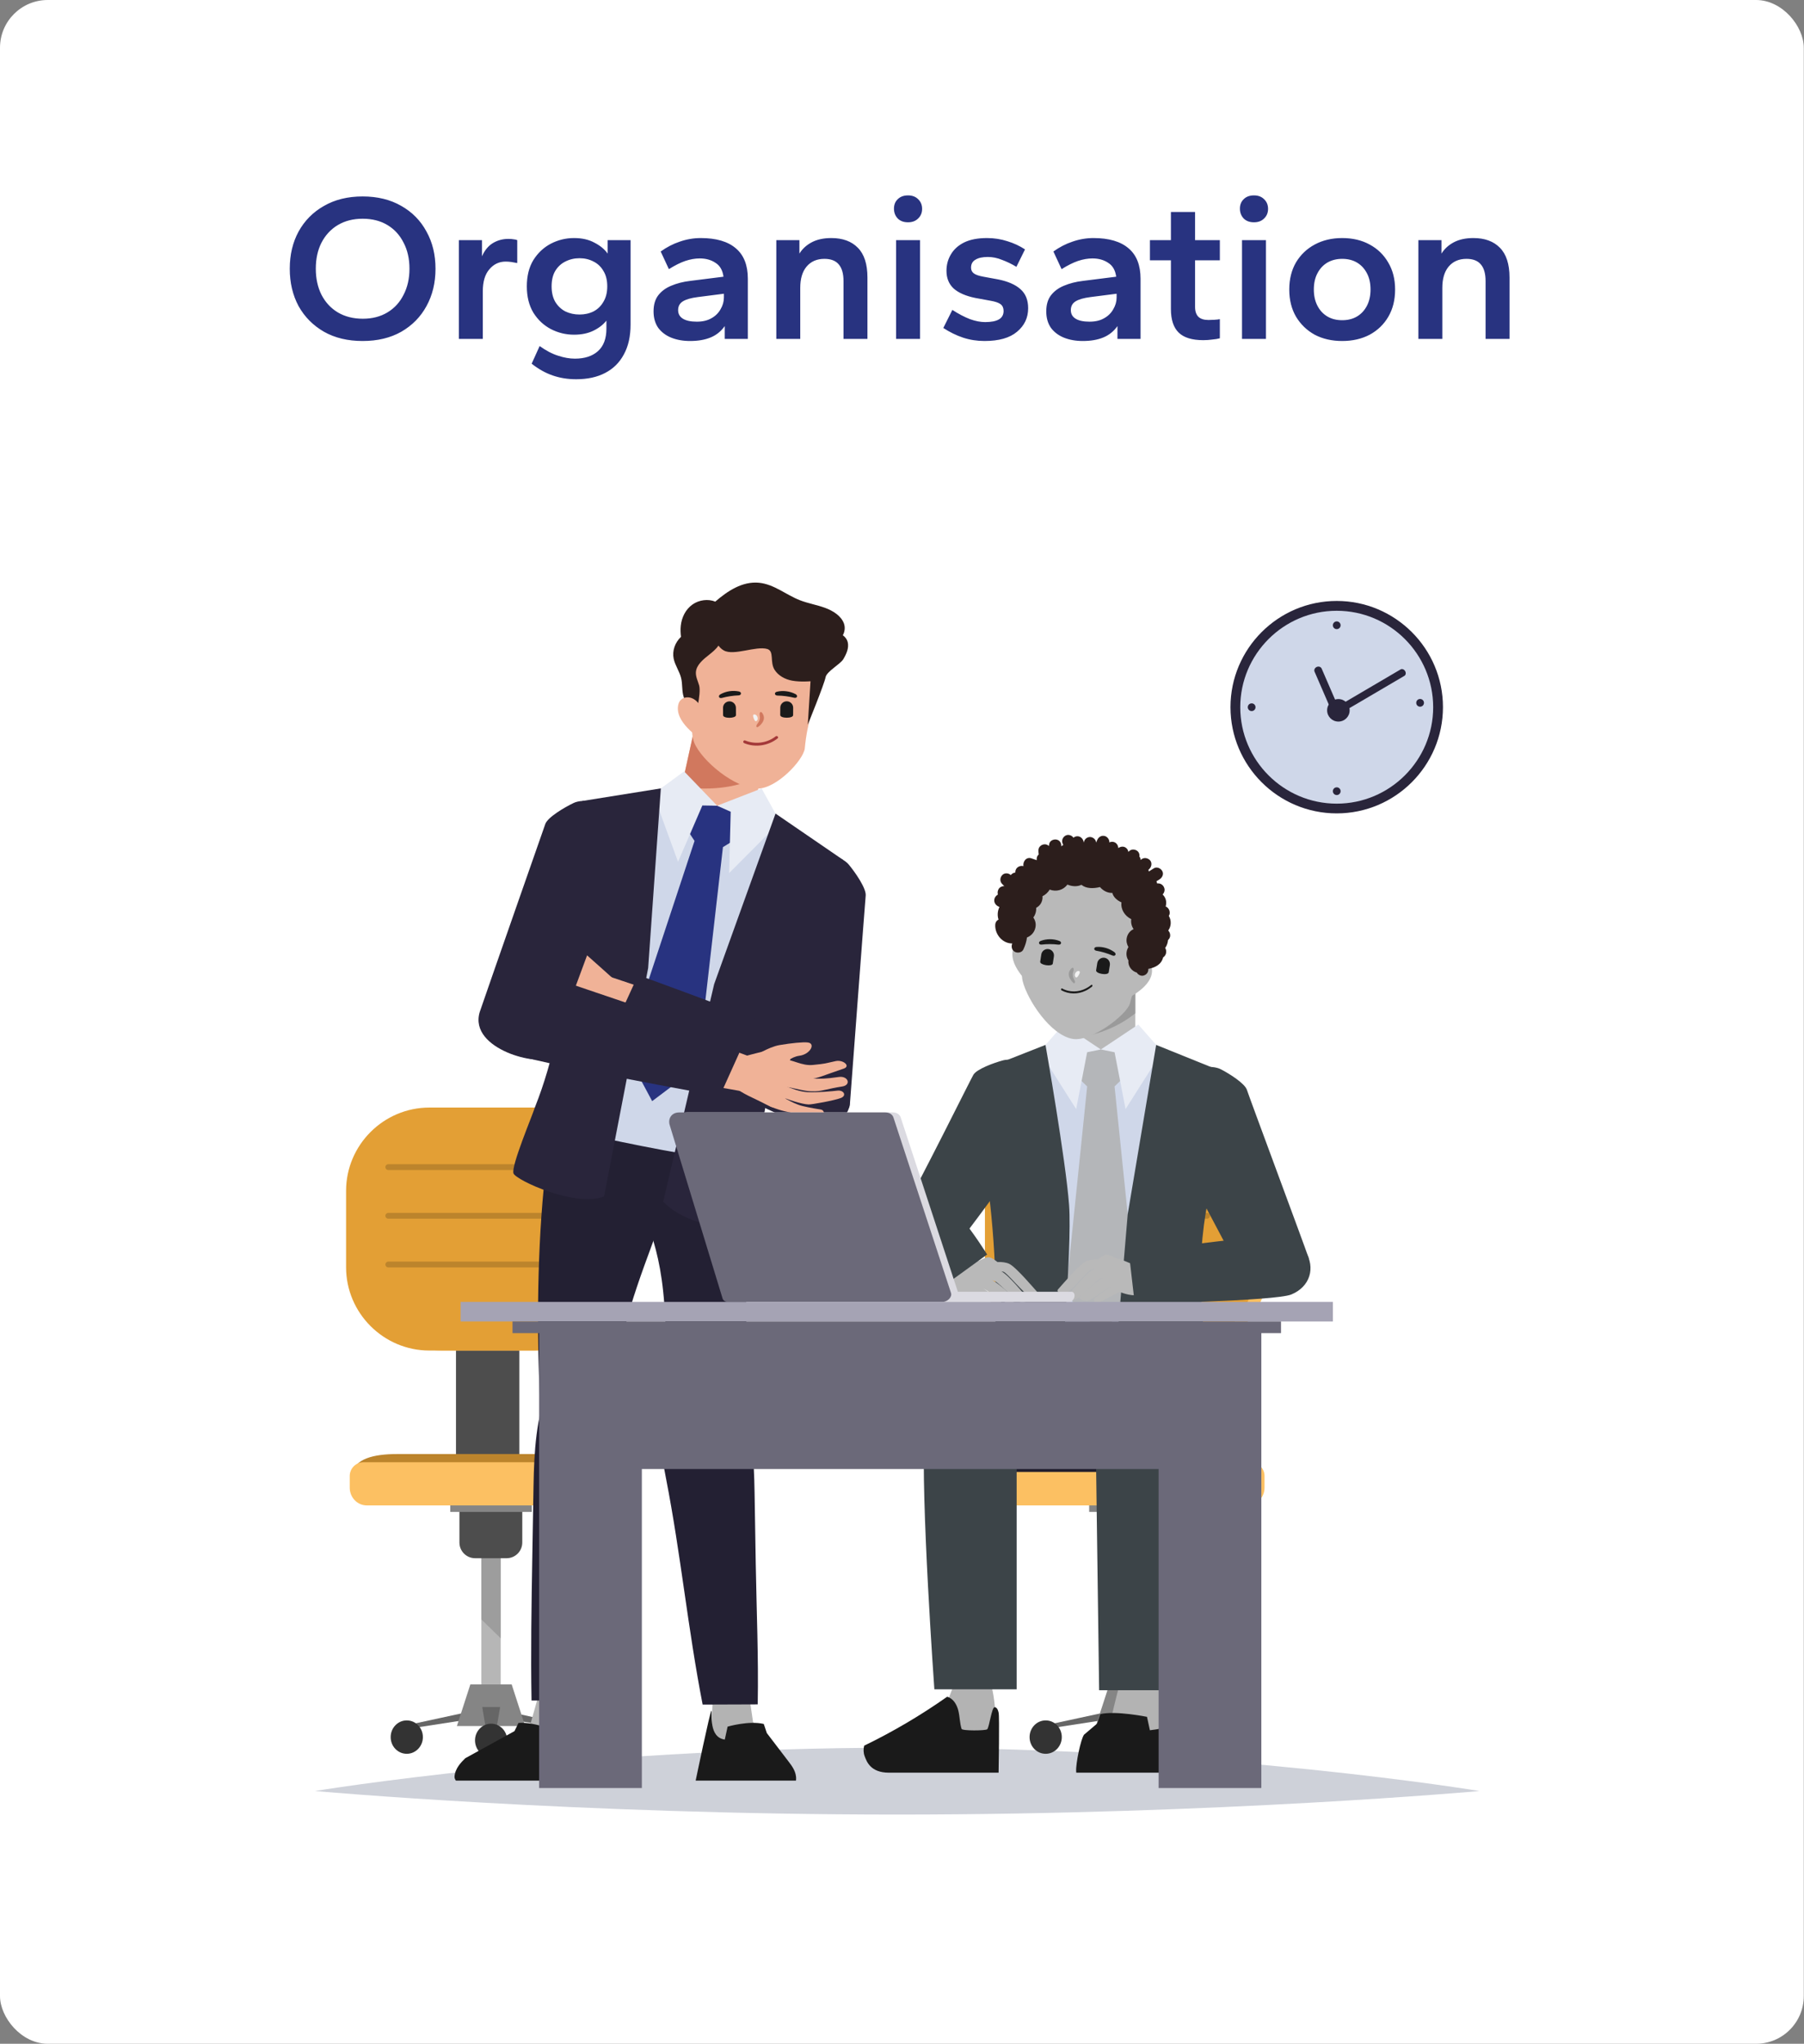 <svg width="189" height="214" viewBox="0 0 189 214" fill="none" xmlns="http://www.w3.org/2000/svg">
<rect x="0" y="0" width="189" height="214" fill="#808080" stroke="none"/>
<rect width="188.978" height="214" rx="5" fill="white"/>
<path d="M37.992 35.706C36.437 35.706 35.088 35.384 33.944 34.738C32.8 34.078 31.913 33.184 31.282 32.054C30.666 30.91 30.358 29.605 30.358 28.138C30.358 26.672 30.666 25.374 31.282 24.244C31.913 23.1 32.8 22.206 33.944 21.56C35.088 20.9 36.437 20.57 37.992 20.57C39.547 20.57 40.896 20.9 42.04 21.56C43.184 22.206 44.064 23.1 44.68 24.244C45.311 25.374 45.626 26.672 45.626 28.138C45.626 29.605 45.311 30.91 44.68 32.054C44.064 33.184 43.184 34.078 42.04 34.738C40.896 35.384 39.547 35.706 37.992 35.706ZM38.014 33.374C38.997 33.374 39.855 33.154 40.588 32.714C41.321 32.274 41.886 31.658 42.282 30.866C42.693 30.074 42.898 29.165 42.898 28.138C42.898 27.097 42.693 26.188 42.282 25.41C41.886 24.618 41.321 24.002 40.588 23.562C39.855 23.122 38.989 22.902 37.992 22.902C37.009 22.902 36.144 23.122 35.396 23.562C34.663 24.002 34.091 24.618 33.68 25.41C33.284 26.188 33.086 27.097 33.086 28.138C33.086 29.165 33.284 30.074 33.68 30.866C34.091 31.658 34.663 32.274 35.396 32.714C36.144 33.154 37.017 33.374 38.014 33.374ZM48.074 35.486V25.146H50.494V26.84C50.773 26.21 51.154 25.748 51.638 25.454C52.122 25.161 52.665 25.014 53.266 25.014C53.471 25.014 53.655 25.029 53.816 25.058C53.977 25.073 54.102 25.102 54.19 25.146V27.544C53.985 27.5 53.779 27.464 53.574 27.434C53.369 27.405 53.171 27.39 52.98 27.39C52.291 27.39 51.719 27.662 51.264 28.204C50.809 28.732 50.582 29.495 50.582 30.492V35.486H48.074ZM60.364 39.71C59.484 39.71 58.663 39.578 57.9 39.314C57.137 39.05 56.404 38.64 55.7 38.082L56.536 36.234C57.211 36.718 57.856 37.056 58.472 37.246C59.088 37.452 59.675 37.554 60.232 37.554C61.259 37.554 62.065 37.29 62.652 36.762C63.239 36.234 63.532 35.45 63.532 34.408V33.572C63.195 33.998 62.74 34.35 62.168 34.628C61.596 34.907 60.921 35.046 60.144 35.046C59.279 35.046 58.465 34.848 57.702 34.452C56.954 34.056 56.345 33.484 55.876 32.736C55.421 31.974 55.194 31.057 55.194 29.986C55.194 28.901 55.421 27.984 55.876 27.236C56.345 26.488 56.954 25.916 57.702 25.52C58.465 25.124 59.279 24.926 60.144 24.926C60.98 24.926 61.691 25.088 62.278 25.41C62.879 25.718 63.341 26.1 63.664 26.554V25.146H66.062V33.99C66.062 35.222 65.827 36.264 65.358 37.114C64.903 37.965 64.251 38.61 63.4 39.05C62.564 39.49 61.552 39.71 60.364 39.71ZM60.716 32.934C61.259 32.934 61.75 32.824 62.19 32.604C62.63 32.37 62.975 32.032 63.224 31.592C63.488 31.152 63.62 30.617 63.62 29.986C63.62 29.341 63.488 28.806 63.224 28.38C62.975 27.94 62.63 27.61 62.19 27.39C61.75 27.156 61.259 27.038 60.716 27.038C60.173 27.038 59.675 27.156 59.22 27.39C58.78 27.61 58.428 27.94 58.164 28.38C57.915 28.806 57.79 29.341 57.79 29.986C57.79 30.617 57.915 31.152 58.164 31.592C58.428 32.032 58.78 32.37 59.22 32.604C59.675 32.824 60.173 32.934 60.716 32.934ZM72.299 35.706C71.566 35.706 70.906 35.589 70.319 35.354C69.747 35.12 69.293 34.775 68.955 34.32C68.633 33.851 68.471 33.279 68.471 32.604C68.471 31.915 68.633 31.358 68.955 30.932C69.293 30.492 69.747 30.155 70.319 29.92C70.906 29.671 71.566 29.502 72.299 29.414L75.797 28.974C75.709 28.3 75.431 27.816 74.961 27.522C74.507 27.214 73.957 27.06 73.311 27.06C72.827 27.06 72.321 27.148 71.793 27.324C71.28 27.5 70.708 27.786 70.077 28.182L69.219 26.334C69.85 25.88 70.517 25.535 71.221 25.3C71.94 25.051 72.673 24.926 73.421 24.926C75.035 24.926 76.259 25.286 77.095 26.004C77.931 26.708 78.349 27.772 78.349 29.194V35.486H75.929V34.144C75.548 34.687 75.057 35.083 74.455 35.332C73.854 35.582 73.135 35.706 72.299 35.706ZM73.003 33.682C73.605 33.682 74.111 33.565 74.521 33.33C74.947 33.096 75.269 32.78 75.489 32.384C75.724 31.988 75.841 31.578 75.841 31.152V30.756L73.091 31.108C72.402 31.196 71.889 31.343 71.551 31.548C71.214 31.754 71.045 32.062 71.045 32.472C71.045 32.868 71.214 33.169 71.551 33.374C71.889 33.58 72.373 33.682 73.003 33.682ZM81.332 35.486V25.146H83.752V26.554C84.06 26.056 84.493 25.66 85.05 25.366C85.607 25.073 86.289 24.926 87.096 24.926C88.284 24.926 89.208 25.264 89.868 25.938C90.543 26.613 90.88 27.654 90.88 29.062V35.486H88.372V29.436C88.372 28.644 88.203 28.058 87.866 27.676C87.543 27.295 87.045 27.104 86.37 27.104C85.578 27.104 84.955 27.376 84.5 27.918C84.06 28.446 83.84 29.187 83.84 30.14V35.486H81.332ZM93.879 35.486V25.146H96.387V35.486H93.879ZM95.133 23.276C94.678 23.276 94.319 23.144 94.055 22.88C93.791 22.602 93.659 22.257 93.659 21.846C93.659 21.436 93.791 21.106 94.055 20.856C94.319 20.592 94.678 20.46 95.133 20.46C95.573 20.46 95.925 20.592 96.189 20.856C96.468 21.12 96.607 21.458 96.607 21.868C96.607 22.279 96.468 22.616 96.189 22.88C95.925 23.144 95.573 23.276 95.133 23.276ZM103.141 35.706C102.363 35.706 101.615 35.589 100.897 35.354C100.193 35.12 99.504 34.782 98.829 34.342L99.775 32.45C100.435 32.876 101.051 33.198 101.623 33.418C102.195 33.624 102.723 33.726 103.207 33.726C103.852 33.726 104.336 33.631 104.659 33.44C104.981 33.25 105.143 32.956 105.143 32.56C105.143 32.252 105.04 32.018 104.835 31.856C104.629 31.695 104.263 31.57 103.735 31.482L102.173 31.196C101.175 30.991 100.42 30.661 99.907 30.206C99.408 29.737 99.159 29.121 99.159 28.358C99.159 27.728 99.313 27.156 99.621 26.642C99.929 26.114 100.391 25.696 101.007 25.388C101.637 25.08 102.437 24.926 103.405 24.926C104.153 24.926 104.864 25.036 105.539 25.256C106.213 25.462 106.829 25.748 107.387 26.114L106.485 27.94C106.001 27.647 105.502 27.405 104.989 27.214C104.49 27.009 103.991 26.906 103.493 26.906C102.935 26.906 102.503 27.002 102.195 27.192C101.887 27.368 101.733 27.647 101.733 28.028C101.733 28.278 101.828 28.476 102.019 28.622C102.209 28.769 102.547 28.886 103.031 28.974L104.593 29.26C105.605 29.466 106.375 29.803 106.903 30.272C107.445 30.742 107.717 31.409 107.717 32.274C107.717 33.272 107.328 34.093 106.551 34.738C105.788 35.384 104.651 35.706 103.141 35.706ZM113.442 35.706C112.709 35.706 112.049 35.589 111.462 35.354C110.89 35.12 110.435 34.775 110.098 34.32C109.775 33.851 109.614 33.279 109.614 32.604C109.614 31.915 109.775 31.358 110.098 30.932C110.435 30.492 110.89 30.155 111.462 29.92C112.049 29.671 112.709 29.502 113.442 29.414L116.94 28.974C116.852 28.3 116.573 27.816 116.104 27.522C115.649 27.214 115.099 27.06 114.454 27.06C113.97 27.06 113.464 27.148 112.936 27.324C112.423 27.5 111.851 27.786 111.22 28.182L110.362 26.334C110.993 25.88 111.66 25.535 112.364 25.3C113.083 25.051 113.816 24.926 114.564 24.926C116.177 24.926 117.402 25.286 118.238 26.004C119.074 26.708 119.492 27.772 119.492 29.194V35.486H117.072V34.144C116.691 34.687 116.199 35.083 115.598 35.332C114.997 35.582 114.278 35.706 113.442 35.706ZM114.146 33.682C114.747 33.682 115.253 33.565 115.664 33.33C116.089 33.096 116.412 32.78 116.632 32.384C116.867 31.988 116.984 31.578 116.984 31.152V30.756L114.234 31.108C113.545 31.196 113.031 31.343 112.694 31.548C112.357 31.754 112.188 32.062 112.188 32.472C112.188 32.868 112.357 33.169 112.694 33.374C113.031 33.58 113.515 33.682 114.146 33.682ZM126.062 35.618C124.888 35.618 124.03 35.354 123.488 34.826C122.945 34.298 122.674 33.477 122.674 32.362V27.258H120.474V25.146H122.674V22.198H125.204V25.146H127.8V27.258H125.204V32.142C125.204 32.597 125.321 32.942 125.556 33.176C125.79 33.396 126.142 33.506 126.612 33.506C126.788 33.506 126.993 33.499 127.228 33.484C127.477 33.47 127.668 33.448 127.8 33.418V35.42C127.594 35.479 127.33 35.523 127.008 35.552C126.7 35.596 126.384 35.618 126.062 35.618ZM130.123 35.486V25.146H132.631V35.486H130.123ZM131.377 23.276C130.922 23.276 130.563 23.144 130.299 22.88C130.035 22.602 129.903 22.257 129.903 21.846C129.903 21.436 130.035 21.106 130.299 20.856C130.563 20.592 130.922 20.46 131.377 20.46C131.817 20.46 132.169 20.592 132.433 20.856C132.712 21.12 132.851 21.458 132.851 21.868C132.851 22.279 132.712 22.616 132.433 22.88C132.169 23.144 131.817 23.276 131.377 23.276ZM140.617 35.706C139.532 35.706 138.571 35.486 137.735 35.046C136.914 34.592 136.261 33.961 135.777 33.154C135.308 32.348 135.073 31.402 135.073 30.316C135.073 29.231 135.308 28.285 135.777 27.478C136.261 26.672 136.914 26.048 137.735 25.608C138.571 25.154 139.532 24.926 140.617 24.926C141.717 24.926 142.678 25.154 143.499 25.608C144.32 26.048 144.966 26.672 145.435 27.478C145.919 28.285 146.161 29.231 146.161 30.316C146.161 31.402 145.926 32.348 145.457 33.154C144.988 33.961 144.335 34.592 143.499 35.046C142.663 35.486 141.702 35.706 140.617 35.706ZM140.617 33.528C141.218 33.528 141.739 33.396 142.179 33.132C142.619 32.868 142.964 32.494 143.213 32.01C143.462 31.526 143.587 30.962 143.587 30.316C143.587 29.656 143.462 29.092 143.213 28.622C142.964 28.138 142.619 27.764 142.179 27.5C141.739 27.236 141.218 27.104 140.617 27.104C140.03 27.104 139.51 27.236 139.055 27.5C138.615 27.764 138.27 28.138 138.021 28.622C137.772 29.092 137.647 29.656 137.647 30.316C137.647 30.962 137.772 31.526 138.021 32.01C138.27 32.494 138.615 32.868 139.055 33.132C139.495 33.396 140.016 33.528 140.617 33.528ZM148.6 35.486V25.146H151.02V26.554C151.328 26.056 151.76 25.66 152.318 25.366C152.875 25.073 153.557 24.926 154.364 24.926C155.552 24.926 156.476 25.264 157.136 25.938C157.81 26.613 158.148 27.654 158.148 29.062V35.486H155.64V29.436C155.64 28.644 155.471 28.058 155.134 27.676C154.811 27.295 154.312 27.104 153.638 27.104C152.846 27.104 152.222 27.376 151.768 27.918C151.328 28.446 151.108 29.187 151.108 30.14V35.486H148.6Z" fill="#283380"/>
<g clip-path="url(#clip0_6010_45874)">
<path d="M155 187.535C155 187.535 127.692 190 94.002 190C60.312 190 33 187.535 33 187.535C33 187.535 60.308 183 93.998 183C127.688 183 155 187.535 155 187.535Z" fill="#CED1D9"/>
<path d="M54.409 130.836H47.773V152.421H54.409V130.836Z" fill="#4D4D4D"/>
<path d="M52.455 154.809H50.43V177.858H52.455V154.809Z" fill="#B6B6B6"/>
<path d="M52.455 171.537L50.43 169.568V154.809H52.455V171.537Z" fill="#9D9D9D"/>
<path d="M53.073 163.158H49.778C48.868 163.158 48.133 162.423 48.133 161.514V154.809H54.718V161.514C54.718 162.423 53.983 163.158 53.073 163.158Z" fill="#4D4D4D"/>
<path d="M49.916 179.916L49.966 179.057L41.391 180.91V181.23L49.916 179.916Z" fill="#666666"/>
<path d="M44.305 181.889C44.305 182.854 43.545 183.638 42.615 183.638C41.68 183.638 40.925 182.854 40.93 181.884C40.93 180.92 41.69 180.136 42.62 180.141C43.55 180.141 44.305 180.925 44.305 181.889Z" fill="#333333"/>
<path d="M52.402 179.896L52.352 179.031L60.927 180.915L60.922 181.235L52.402 179.896Z" fill="#666666"/>
<path d="M57.875 181.884C57.875 182.848 58.63 183.632 59.56 183.637C60.495 183.637 61.25 182.858 61.25 181.889C61.25 180.924 60.495 180.14 59.565 180.135C58.635 180.135 57.875 180.919 57.875 181.884Z" fill="#333333"/>
<path d="M55.017 180.73H47.867L49.277 176.373H53.607L55.017 180.73Z" fill="#858585"/>
<path d="M50.523 178.742H52.398L51.998 181.071H50.913L50.523 178.742Z" fill="#666666"/>
<path d="M53.141 182.235C53.141 183.199 52.381 183.984 51.451 183.984C50.516 183.984 49.766 183.199 49.766 182.23C49.766 181.266 50.526 180.481 51.456 180.486C52.386 180.486 53.141 181.271 53.141 182.235Z" fill="#333333"/>
<path d="M55.712 157.361H47.172V158.311H55.712V157.361Z" fill="#858585"/>
<path d="M36.922 154.393H65.258C65.103 152.76 63.053 152.25 60.578 152.25H41.602C39.127 152.25 37.077 152.755 36.922 154.393Z" fill="#BC842C"/>
<path d="M38.436 157.631H63.752C64.742 157.631 65.547 156.802 65.547 155.773V154.548C65.547 153.754 64.901 153.109 64.106 153.109H38.081C37.286 153.109 36.641 153.754 36.641 154.548V155.773C36.641 156.802 37.446 157.631 38.436 157.631Z" fill="#FCC062"/>
<path d="M57.205 141.413H46.335C41.535 141.413 37.609 137.491 37.609 132.694V124.69C37.609 119.893 41.535 115.971 46.335 115.971H57.205C62.005 115.971 65.93 119.893 65.93 124.69V132.694C65.93 137.491 62 141.413 57.205 141.413Z" fill="#FCC062"/>
<path d="M55.848 141.413H44.983C40.183 141.413 36.258 137.491 36.258 132.694V124.69C36.258 119.893 40.183 115.971 44.983 115.971H55.848C60.649 115.971 64.574 119.893 64.574 124.69V132.694C64.574 137.491 60.649 141.413 55.848 141.413Z" fill="#E39F35"/>
<path d="M59.536 122.512H40.68C40.51 122.512 40.375 122.377 40.375 122.207C40.375 122.037 40.51 121.902 40.68 121.902H59.536C59.706 121.902 59.841 122.037 59.841 122.207C59.841 122.372 59.706 122.512 59.536 122.512Z" fill="#BC842C"/>
<path d="M59.536 127.608H40.68C40.51 127.608 40.375 127.473 40.375 127.303C40.375 127.133 40.51 126.998 40.68 126.998H59.536C59.706 126.998 59.841 127.133 59.841 127.303C59.841 127.473 59.706 127.608 59.536 127.608Z" fill="#BC842C"/>
<path d="M59.536 132.709H40.68C40.51 132.709 40.375 132.574 40.375 132.404C40.375 132.235 40.51 132.1 40.68 132.1H59.536C59.706 132.1 59.841 132.235 59.841 132.404C59.841 132.569 59.706 132.709 59.536 132.709Z" fill="#BC842C"/>
<path d="M121.346 130.836H114.711V152.421H121.346V130.836Z" fill="#4D4D4D"/>
<path d="M119.384 154.809H117.359V177.858H119.384V154.809Z" fill="#B6B6B6"/>
<path d="M119.389 171.537L117.359 169.568V154.809H119.389V171.537Z" fill="#9D9D9D"/>
<path d="M120.01 163.158H116.715C115.805 163.158 115.07 162.423 115.07 161.514V154.809H121.656V161.514C121.656 162.423 120.921 163.158 120.01 163.158Z" fill="#4D4D4D"/>
<path d="M116.851 179.916L116.901 179.057L108.32 180.91V181.23L116.851 179.916Z" fill="#666666"/>
<path d="M111.242 181.889C111.242 182.854 110.482 183.638 109.552 183.638C108.617 183.638 107.862 182.854 107.867 181.884C107.867 180.92 108.627 180.136 109.557 180.141C110.487 180.141 111.242 180.925 111.242 181.889Z" fill="#333333"/>
<path d="M119.334 179.896L119.289 179.031L127.859 180.915V181.235L119.334 179.896Z" fill="#666666"/>
<path d="M124.812 181.884C124.812 182.848 125.568 183.632 126.498 183.637C127.433 183.637 128.188 182.858 128.188 181.889C128.188 180.924 127.433 180.14 126.503 180.135C125.568 180.135 124.812 180.919 124.812 181.884Z" fill="#333333"/>
<path d="M121.96 180.73H114.805L116.22 176.373H120.545L121.96 180.73Z" fill="#858585"/>
<path d="M117.453 178.742H119.333L118.928 181.071H117.848L117.453 178.742Z" fill="#666666"/>
<path d="M120.078 182.235C120.078 183.199 119.318 183.984 118.388 183.984C117.453 183.984 116.703 183.199 116.703 182.23C116.703 181.266 117.463 180.481 118.393 180.486C119.323 180.486 120.078 181.271 120.078 182.235Z" fill="#333333"/>
<path d="M122.65 157.361H114.109V158.311H122.65V157.361Z" fill="#858585"/>
<path d="M103.859 154.393H132.195C132.04 152.76 129.99 152.25 127.515 152.25H108.535C106.064 152.25 104.014 152.755 103.859 154.393Z" fill="#BC842C"/>
<path d="M105.368 157.631H130.684C131.674 157.631 132.479 156.802 132.479 155.773V154.548C132.479 153.754 131.834 153.109 131.039 153.109H105.018C104.223 153.109 103.578 153.754 103.578 154.548V155.773C103.578 156.802 104.378 157.631 105.368 157.631Z" fill="#FCC062"/>
<path d="M124.135 141.413H113.264C108.464 141.413 104.539 137.491 104.539 132.694V124.69C104.539 119.893 108.464 115.971 113.264 115.971H124.135C128.935 115.971 132.86 119.893 132.86 124.69V132.694C132.86 137.491 128.935 141.413 124.135 141.413Z" fill="#FCC062"/>
<path d="M122.783 141.413H111.913C107.113 141.413 103.188 137.491 103.188 132.694V124.69C103.188 119.893 107.113 115.971 111.913 115.971H122.783C127.583 115.971 131.508 119.893 131.508 124.69V132.694C131.508 137.491 127.578 141.413 122.783 141.413Z" fill="#E39F35"/>
<path d="M126.465 122.512H107.61C107.44 122.512 107.305 122.377 107.305 122.207C107.305 122.037 107.44 121.902 107.61 121.902H126.465C126.635 121.902 126.77 122.037 126.77 122.207C126.77 122.372 126.63 122.512 126.465 122.512Z" fill="#BC842C"/>
<path d="M126.465 127.608H107.61C107.44 127.608 107.305 127.473 107.305 127.303C107.305 127.133 107.44 126.998 107.61 126.998H126.465C126.635 126.998 126.77 127.133 126.77 127.303C126.77 127.473 126.63 127.608 126.465 127.608Z" fill="#BC842C"/>
<path d="M126.465 132.709H107.61C107.44 132.709 107.305 132.574 107.305 132.404C107.305 132.235 107.44 132.1 107.61 132.1H126.465C126.635 132.1 126.77 132.235 126.77 132.404C126.77 132.569 126.63 132.709 126.465 132.709Z" fill="#BC842C"/>
<path d="M124.287 153.821C124.287 153.821 127.777 153.741 127.777 149.763C127.777 145.791 124.287 140.805 124.287 140.805H107.452C107.452 140.805 104.377 145.721 103.552 147.795C102.732 149.873 101.872 153.816 107.142 153.816C112.412 153.816 124.287 153.821 124.287 153.821Z" fill="#1F1C2C"/>
<path d="M99.329 177.988C99.329 177.988 99.914 176.374 100.449 175.24H103.399C104.439 177.184 104.354 181.196 104.439 183.385L93.819 183.305C92.759 182.27 99.329 177.988 99.329 177.988Z" fill="#B3B3B3"/>
<path d="M103.43 181.067C103.645 180.847 103.895 178.763 104.205 178.758C104.53 178.758 104.62 179.328 104.62 179.328C104.73 179.633 104.62 185.614 104.62 185.614C100.79 185.614 96.954 185.614 93.129 185.614C91.189 185.614 90.794 184.434 90.589 183.895C90.454 183.54 90.444 183.145 90.539 182.785C93.569 181.317 96.475 179.603 99.23 177.664C99.86 177.829 100.245 178.479 100.4 179.108C100.555 179.738 100.55 180.407 100.74 181.027C100.81 181.247 103.28 181.222 103.43 181.067Z" fill="#1A1A1A"/>
<path d="M120.945 147.22C114.85 146.85 109.044 145.891 102.939 145.831C101.099 145.811 99.624 146.141 98.784 146.89C97.944 147.64 97.659 152.002 100.439 154.125H121.365L120.945 147.22Z" fill="#1F1C2C"/>
<path d="M120.682 185.148C121.162 184.079 121.592 183.08 121.967 181.946L121.792 175.45C121.787 174.975 121.342 174.596 120.877 174.606L117.992 174.641C117.582 174.646 116.357 180.202 116.357 180.202L113.877 183.874C113.642 184.184 113.422 184.774 113.297 185.148H120.682Z" fill="#B3B3B3"/>
<path d="M113.572 181.635L114.947 180.471L115.277 179.482C116.892 179.102 120.167 179.767 120.167 179.767L120.472 181.171C120.572 181.156 121.367 181.061 121.457 181.016C122.122 180.691 121.782 178.043 121.917 178.043C121.947 178.043 122.372 178.113 122.462 178.757C122.757 180.841 122.737 185.613 122.737 185.613H112.757C112.752 185.573 112.747 185.533 112.747 185.488C112.687 184.688 113.237 182.075 113.572 181.635Z" fill="#1A1A1A"/>
<path d="M118.943 103.381H111.508V112.22H118.943V103.381Z" fill="#B9B9B9"/>
<path d="M118.943 103.381V106.099C117.093 107.593 114.593 108.602 111.508 108.817V103.381H118.943Z" fill="#9A9A9A"/>
<path d="M127.897 111.959C128.812 112.429 130.427 113.453 130.637 114.123C130.847 114.792 136.693 130.496 137.078 131.646C137.848 133.949 131.092 135.998 130.512 134.504C129.937 133.015 123.617 121.353 123.617 121.353L124.987 111.854C124.987 111.85 126.932 111.46 127.897 111.959Z" fill="#3C4448"/>
<path d="M110.022 144.352C109.802 144.352 109.652 144.352 109.597 144.352C108.492 144.337 105.192 143.383 104.717 142.638C105.942 136.298 104.137 122.192 104.137 122.192C103.692 121.358 102.647 115.137 103.027 112.574L111.182 109.146L114.957 110.276H115.717L119.492 109.146L127.648 112.574C128.028 115.142 127.513 121.363 127.068 122.192C127.068 122.192 124.183 136.128 125.418 142.408L125.423 142.438C125.178 142.808 123.343 143.757 122.448 143.897C119.583 144.347 110.407 144.352 110.022 144.352Z" fill="#CFD7E9"/>
<path d="M116.769 113.757L118.194 112.378L117.349 110.065L115.334 109.885L113.319 110.065L112.474 112.378L113.899 113.757L111.664 135.457L115.334 139.744L119.004 135.457L116.769 113.757Z" fill="#B4B6B9"/>
<path d="M119.256 107.277L115.336 109.886L116.771 110.18L117.921 116.131L121.746 110.11L119.256 107.277Z" fill="#E7EBF4"/>
<path d="M111.412 107.277L115.332 109.886L113.897 110.18L112.747 116.131L108.922 110.11L111.412 107.277Z" fill="#E7EBF4"/>
<path d="M105.113 111.02C104.118 111.285 102.322 111.94 101.972 112.549C101.622 113.159 96.567 123.357 94.557 126.909C92.767 130.392 99.347 131.176 100.187 130.362C101.027 129.547 106.448 121.988 106.448 121.988L107.978 111.54C107.978 111.54 106.163 110.741 105.113 111.02Z" fill="#3C4448"/>
<path d="M128.617 112.433L121.127 109.41L118.147 127.148L116.602 145.45C122.272 146.244 127.632 148.243 128.037 147.838C128.702 147.174 126.272 140.369 126.152 139.419C124.852 129.381 127.417 122.376 127.417 122.376C127.417 122.376 129.057 114.866 128.617 112.433Z" fill="#3C4448"/>
<path d="M112.003 126.168C111.663 121.507 109.533 109.41 109.533 109.41L102.248 112.278C101.808 114.711 103.248 122.371 103.248 122.371C103.248 122.371 104.573 130.306 104.273 138.99C104.203 139.854 100.008 145.225 100.428 145.825C100.848 146.424 107.773 146.414 110.978 146.08C110.983 146.085 112.348 130.835 112.003 126.168Z" fill="#3C4448"/>
<path d="M102.258 132.199C102.258 132.199 103.093 131.66 103.573 131.645C103.908 131.635 104.573 132.204 104.573 132.204L104.028 132.399L102.258 132.199Z" fill="#B9B9B9"/>
<path d="M104.129 132.248L102.149 135.551C102.149 135.551 100.574 136.216 99.904 135.661C99.234 135.106 98.954 134.202 99.114 133.782C99.274 133.363 101.129 132.468 102.094 132.138C103.059 131.804 104.129 132.248 104.129 132.248Z" fill="#B9B9B9"/>
<path d="M103.939 132.204C103.939 132.204 105.029 131.999 105.744 132.339C106.459 132.683 108.425 135.017 108.665 135.277C108.935 135.571 108.14 135.841 107.83 135.691C107.21 135.397 105.524 133.288 105.129 133.163C104.734 133.038 103.234 133.263 103.234 133.263L103.939 132.204Z" fill="#B9B9B9"/>
<path d="M103.116 132.999C103.116 132.999 104.206 132.794 104.921 133.134C105.636 133.478 107.321 135.552 107.666 135.922C108.011 136.291 107.091 136.486 106.756 136.296C106.156 135.962 104.576 134.248 104.181 134.123C103.786 133.998 102.406 134.058 102.406 134.058L103.116 132.999Z" fill="#B9B9B9"/>
<path d="M102.012 134.152C102.012 134.152 103.037 133.777 103.722 133.957C104.402 134.137 106.037 135.696 106.372 135.966C106.707 136.235 105.842 136.57 105.522 136.46C104.947 136.27 103.422 135.016 103.042 134.971C102.662 134.931 101.367 135.221 101.367 135.221L102.012 134.152Z" fill="#B9B9B9"/>
<path d="M101.005 134.768C101.005 134.768 101.965 134.313 102.515 134.598C102.925 134.808 104.47 135.887 104.765 136.127C105.06 136.366 104.79 136.791 104.505 136.696C104 136.526 102.53 135.617 102.195 135.577C101.86 135.537 100.43 135.717 100.43 135.717L101.005 134.768Z" fill="#B9B9B9"/>
<path d="M103.417 131.36L98.147 135.177C98.147 135.177 95.017 131.36 94.382 129.646C93.647 127.658 94.707 125.874 96.722 125.499C98.262 125.214 99.367 125.839 100.107 126.743C102.167 129.282 103.417 131.36 103.417 131.36Z" fill="#3C4448"/>
<path d="M117.253 131.936C117.253 131.936 116.418 131.396 115.938 131.381C115.603 131.371 114.938 131.941 114.938 131.941L115.483 132.135L117.253 131.936Z" fill="#B9B9B9"/>
<path d="M115.383 131.991L117.363 135.293C117.363 135.293 118.938 135.958 119.608 135.403C120.278 134.849 120.558 133.944 120.398 133.525C120.238 133.105 118.383 132.211 117.418 131.881C116.453 131.541 115.383 131.991 115.383 131.991Z" fill="#B9B9B9"/>
<path d="M115.569 131.94C115.569 131.94 114.479 131.735 113.764 132.075C113.049 132.42 111.084 134.753 110.844 135.013C110.574 135.308 111.369 135.578 111.679 135.428C112.299 135.133 113.984 133.024 114.379 132.899C114.774 132.775 116.274 132.999 116.274 132.999L115.569 131.94Z" fill="#B9B9B9"/>
<path d="M116.392 132.735C116.392 132.735 115.302 132.53 114.587 132.87C113.872 133.215 112.187 135.288 111.842 135.658C111.497 136.028 112.417 136.223 112.752 136.033C113.352 135.698 114.932 133.984 115.327 133.859C115.722 133.734 117.102 133.794 117.102 133.794L116.392 132.735Z" fill="#B9B9B9"/>
<path d="M117.498 133.894C117.498 133.894 116.473 133.519 115.788 133.699C115.108 133.879 113.473 135.438 113.138 135.708C112.803 135.978 113.668 136.312 113.988 136.202C114.563 136.013 116.088 134.759 116.468 134.714C116.848 134.674 118.143 134.963 118.143 134.963L117.498 133.894Z" fill="#B9B9B9"/>
<path d="M118.505 134.504C118.505 134.504 117.545 134.049 116.995 134.334C116.585 134.544 115.04 135.623 114.745 135.863C114.45 136.103 114.72 136.527 115.005 136.433C115.51 136.263 116.98 135.353 117.315 135.313C117.65 135.273 119.08 135.453 119.08 135.453L118.505 134.504Z" fill="#B9B9B9"/>
<path d="M118.266 131.146L118.886 136.512C118.886 136.512 133.596 136.237 135.286 135.543C137.251 134.738 137.846 132.755 136.761 131.016C135.931 129.692 134.721 129.297 133.556 129.367C130.291 129.567 118.266 131.146 118.266 131.146Z" fill="#3C4448"/>
<path d="M97.891 176.885C97.891 176.885 96.441 156.679 96.856 149.998C97.291 142.943 106.511 144.502 106.511 149.773C106.511 155.27 106.511 176.885 106.511 176.885H97.891Z" fill="#3C4448"/>
<path d="M115.152 176.979L114.797 150.763C116.002 141.654 124.087 143.223 124.577 149.438C125.072 155.659 123.407 176.979 123.407 176.979H115.152Z" fill="#3C4448"/>
<path d="M117.078 104.439C117.408 104.589 117.793 104.574 118.138 104.469C118.483 104.364 118.788 104.169 119.078 103.965C119.848 103.425 120.593 102.715 120.688 101.801C120.718 101.496 120.668 101.166 120.458 100.927C120.213 100.642 119.788 100.547 119.418 100.627C119.048 100.707 118.728 100.937 118.478 101.211L117.078 104.439Z" fill="#B9B9B9"/>
<path d="M108.729 103.134C108.369 103.179 108.004 103.045 107.714 102.84C107.419 102.635 107.189 102.355 106.974 102.075C106.409 101.331 105.914 100.421 106.104 99.522C106.169 99.222 106.319 98.922 106.589 98.757C106.909 98.563 107.344 98.603 107.674 98.787C108.004 98.972 108.234 99.292 108.389 99.627L108.729 103.134Z" fill="#B9B9B9"/>
<path d="M118.374 105.088C119.084 102.29 120.084 100.752 120.794 99.183C121.314 98.003 121.974 95.955 120.834 93.881C119.724 91.738 116.344 90.089 112.954 90.504C109.539 90.913 107.429 92.542 107.484 94.776C107.479 96.11 107.384 97.939 107.394 99.317C107.399 100.462 106.884 101.531 107.129 102.68C107.604 104.674 110.069 108.421 112.409 108.786C114.324 109.091 117.999 106.298 118.374 105.088Z" fill="#B9B9B9"/>
<path d="M113.025 102.086C112.995 102.141 112.965 102.186 112.93 102.231C112.895 102.276 112.86 102.326 112.805 102.346C112.755 102.366 112.685 102.336 112.64 102.246C112.62 102.201 112.605 102.146 112.61 102.081C112.615 102.016 112.63 101.951 112.665 101.886C112.7 101.821 112.745 101.771 112.795 101.736C112.845 101.701 112.9 101.681 112.95 101.671C113.05 101.661 113.11 101.701 113.125 101.756C113.14 101.811 113.12 101.871 113.1 101.926C113.075 101.981 113.05 102.031 113.025 102.086Z" fill="#F2F2F2"/>
<path d="M112.401 102.186C112.396 102.146 112.396 102.111 112.396 102.076C112.396 102.046 112.396 102.016 112.396 101.986C112.396 101.956 112.401 101.926 112.406 101.891C112.411 101.856 112.421 101.816 112.436 101.776C112.461 101.696 112.486 101.612 112.491 101.542C112.496 101.472 112.486 101.407 112.451 101.367C112.416 101.327 112.376 101.317 112.326 101.342C112.276 101.367 112.221 101.417 112.156 101.497C112.096 101.577 112.026 101.687 111.991 101.826C111.971 101.896 111.966 101.971 111.971 102.046C111.976 102.121 111.991 102.191 112.011 102.261C112.031 102.331 112.056 102.391 112.086 102.451C112.116 102.511 112.146 102.561 112.181 102.606C112.246 102.701 112.306 102.776 112.361 102.831C112.466 102.946 112.536 102.991 112.586 102.931C112.631 102.876 112.641 102.801 112.591 102.681C112.566 102.621 112.531 102.551 112.491 102.466C112.471 102.426 112.451 102.381 112.436 102.331C112.416 102.291 112.401 102.236 112.401 102.186Z" fill="#9A9A9A"/>
<path d="M114.885 99.154C115.215 99.129 115.545 99.169 115.86 99.259C116.175 99.349 116.475 99.499 116.745 99.693C117.01 99.893 116.835 100.163 116.56 100.053C116.285 99.938 116.005 99.838 115.725 99.753C115.445 99.668 115.16 99.603 114.865 99.553C114.565 99.504 114.56 99.179 114.885 99.154Z" fill="#1A1A1A"/>
<path d="M110.98 98.519C110.675 98.404 110.345 98.344 110.015 98.344C109.685 98.344 109.355 98.399 109.045 98.514C108.735 98.629 108.825 98.938 109.12 98.908C109.42 98.873 109.71 98.858 110.005 98.858C110.3 98.858 110.59 98.878 110.89 98.913C111.185 98.943 111.285 98.638 110.98 98.519Z" fill="#1A1A1A"/>
<path d="M110.299 100.893L110.414 100.138C110.469 99.773 110.214 99.433 109.854 99.379C109.489 99.324 109.149 99.578 109.094 99.938L108.979 100.693C108.919 101.052 110.244 101.252 110.299 100.893Z" fill="#1A1A1A"/>
<path d="M114.838 101.596L114.958 100.842C115.018 100.477 115.363 100.232 115.723 100.287C116.088 100.347 116.333 100.692 116.278 101.051L116.158 101.806C116.098 102.176 114.778 101.961 114.838 101.596Z" fill="#1A1A1A"/>
<path d="M111.213 103.7C112.003 104.119 112.923 104.124 113.738 103.735C113.973 103.625 114.193 103.48 114.408 103.31C114.498 103.235 114.428 103.05 114.338 103.125C113.623 103.71 112.758 103.929 111.943 103.75C111.713 103.7 111.488 103.615 111.273 103.5C111.173 103.445 111.118 103.645 111.213 103.7Z" fill="#1A1A1A"/>
<path d="M122.068 99.258C122.193 99.093 122.283 98.898 122.333 98.673C122.353 98.593 122.363 98.513 122.368 98.433C122.503 98.314 122.593 98.149 122.598 97.959C122.603 97.754 122.523 97.569 122.393 97.434C122.533 97.234 122.628 96.999 122.648 96.74C122.673 96.43 122.598 96.15 122.453 95.905C122.513 95.81 122.548 95.705 122.548 95.585C122.553 95.286 122.383 95.021 122.123 94.916C122.223 94.561 122.203 94.191 121.963 93.842C121.918 93.777 121.863 93.712 121.808 93.657C121.963 93.497 122.048 93.257 121.993 93.037C121.908 92.682 121.593 92.453 121.238 92.507C121.218 92.428 121.188 92.353 121.158 92.278C121.268 92.208 121.378 92.138 121.483 92.073C121.768 91.893 121.953 91.523 121.763 91.198C121.603 90.914 121.193 90.724 120.888 90.919C120.713 91.029 120.533 91.144 120.358 91.253C120.353 91.228 120.353 91.203 120.343 91.174C120.338 91.144 120.328 91.114 120.313 91.088C120.348 91.049 120.383 91.009 120.423 90.974C120.663 90.734 120.718 90.309 120.463 90.054C120.223 89.814 119.803 89.759 119.543 90.014C119.528 90.029 119.518 90.039 119.503 90.054C119.503 90.029 119.503 89.999 119.498 89.974C119.488 89.869 119.443 89.774 119.373 89.695C119.403 89.505 119.358 89.3 119.218 89.16C118.973 88.915 118.563 88.87 118.298 89.12C118.268 89.145 118.243 89.175 118.213 89.2C118.193 89.07 118.138 88.945 118.053 88.855C117.803 88.58 117.438 88.605 117.158 88.8C117.158 88.525 116.978 88.255 116.708 88.171C116.543 88.116 116.373 88.141 116.223 88.21C116.248 87.926 116.033 87.631 115.768 87.546C115.413 87.431 115.083 87.641 114.948 87.966C114.913 88.056 114.873 88.141 114.838 88.231C114.833 88.206 114.833 88.186 114.828 88.161C114.783 87.826 114.383 87.571 114.058 87.656C113.763 87.731 113.583 87.956 113.553 88.231C113.538 88.18 113.523 88.131 113.513 88.081C113.418 87.741 113.103 87.501 112.743 87.576C112.643 87.596 112.543 87.646 112.463 87.716C112.288 87.456 111.908 87.336 111.628 87.496C111.318 87.671 111.183 88.046 111.348 88.37C111.363 88.405 111.383 88.44 111.398 88.475C111.328 88.505 111.268 88.545 111.213 88.6C111.203 88.61 111.193 88.62 111.188 88.63C111.213 88.33 111.068 88.016 110.748 87.926C110.428 87.836 110.013 87.991 109.928 88.345C109.908 88.425 109.898 88.505 109.888 88.585C109.783 88.48 109.643 88.41 109.478 88.405C109.138 88.4 108.798 88.655 108.793 89.02C108.788 89.175 108.803 89.32 108.823 89.465C108.743 89.54 108.673 89.635 108.638 89.754C108.608 89.854 108.603 89.964 108.618 90.069C108.433 90.004 108.253 89.939 108.068 89.879C107.513 89.684 107.143 90.229 107.223 90.689C106.893 90.599 106.493 90.784 106.398 91.138C106.378 91.208 106.373 91.283 106.373 91.358C106.188 91.383 106.013 91.478 105.898 91.628C105.663 91.403 105.248 91.378 105.013 91.618C104.763 91.868 104.728 92.268 104.973 92.537C105.053 92.627 105.138 92.707 105.223 92.782C104.988 92.772 104.738 92.887 104.618 93.097C104.513 93.282 104.493 93.487 104.548 93.667C104.388 93.757 104.253 93.907 104.198 94.071C104.078 94.456 104.293 94.781 104.628 94.931C104.653 94.941 104.683 94.956 104.708 94.971C104.503 95.4 104.473 95.87 104.613 96.29C104.423 96.38 104.283 96.565 104.268 96.844C104.228 97.854 105.038 98.798 106.048 98.788C105.933 99.098 105.983 99.448 106.283 99.643C106.558 99.822 107.048 99.767 107.208 99.433C107.403 99.023 107.538 98.603 107.593 98.164C108.023 97.984 108.368 97.649 108.478 97.119C108.563 96.71 108.458 96.365 108.258 96.07C108.468 95.79 108.578 95.425 108.558 95.056C108.853 94.896 109.088 94.641 109.183 94.271C109.223 94.131 109.233 93.981 109.218 93.842C109.528 93.692 109.793 93.447 109.973 93.147C110.638 93.407 111.413 93.207 111.823 92.622C112.323 92.827 112.853 92.862 113.298 92.647C113.793 93.057 114.553 93.052 115.243 92.882C115.568 93.277 116.073 93.522 116.533 93.492C116.648 93.942 117.028 94.276 117.493 94.486C117.398 95.221 117.838 95.905 118.518 96.245C118.468 96.605 118.548 96.974 118.763 97.289C118.398 97.454 118.123 97.784 118.043 98.228C117.983 98.568 118.058 98.888 118.223 99.163C117.963 99.583 117.933 100.127 118.223 100.572C118.148 101.176 118.593 101.701 119.098 101.836C119.233 102.071 119.533 102.221 119.798 102.151C120.128 102.066 120.333 101.781 120.308 101.446C120.998 101.331 121.678 100.997 121.858 100.247C121.893 100.222 121.928 100.197 121.958 100.172C122.078 100.047 122.173 99.882 122.173 99.707C122.188 99.548 122.158 99.378 122.068 99.258Z" fill="#2C1E1C"/>
<path d="M72.65 76.747L70.633 85.906L78.338 87.601L80.355 78.442L72.65 76.747Z" fill="#F0B297"/>
<path d="M80.359 78.439L79.739 81.257C77.484 82.386 74.664 82.861 71.414 82.381L72.654 76.75L80.359 78.439Z" fill="#D1785E"/>
<path d="M88.921 90.525C89.616 91.364 90.771 93.033 90.696 93.778C90.621 94.522 89.141 114.348 89.041 115.632C88.836 118.206 81.436 113.894 81.496 112.2C81.551 110.506 80.836 97.925 80.836 97.925L86.121 89.221C86.121 89.216 88.186 89.641 88.921 90.525Z" fill="#29253B"/>
<path d="M78.223 113.34C77.933 126.561 78.503 149.405 77.968 152.842C77.428 156.32 70.237 150.574 70.002 147.066C69.917 145.807 70.252 144.548 70.252 143.289C70.252 142.175 69.767 141.1 69.747 139.981C69.587 130.203 67.657 128.829 66.257 122.798L63.992 113.34H78.223Z" fill="#232033"/>
<path d="M56.969 186.337C58.499 185.608 59.849 184.833 60.224 184.049L60.394 177.099C60.454 176.584 60.564 175.949 60.059 175.879L57.764 175.565C57.314 175.505 56.894 175.785 56.774 176.229C56.519 177.189 55.619 180.356 55.619 180.356C54.124 181.83 52.629 183.299 51.133 184.773C50.678 185.223 50.193 185.683 50.148 186.332C50.148 186.357 56.969 186.337 56.969 186.337Z" fill="#B3B3B3"/>
<path d="M60.349 178.938C60.204 178.918 60.724 182.65 59.019 182.93C58.909 182.945 58.799 182.955 58.689 182.96L58.554 181.381C58.554 181.381 56.134 180.267 54.319 180.407L53.899 181.266L48.748 184.099C48.323 184.519 47.678 185.153 47.618 186.033C47.608 186.158 47.663 186.297 47.763 186.447H60.794C60.794 186.442 60.494 178.958 60.349 178.938Z" fill="#1A1A1A"/>
<path d="M82.96 186.314C82.96 186.314 82.645 185.215 82.3 184.76L78.894 180.298C78.894 180.298 78.465 177.415 78.35 176.541C78.294 176.136 77.96 175.831 77.564 175.826L75.534 175.791C75.089 175.781 74.719 176.151 74.714 176.611L74.484 182.891C74.879 184.095 75.339 185.14 75.864 186.289L82.96 186.314Z" fill="#B3B3B3"/>
<path d="M82.643 184.484L80.338 181.466L80.018 180.512C78.458 180.142 76.228 180.792 76.228 180.792L75.933 182.151C75.838 182.136 75.743 182.111 75.648 182.081C74.198 181.606 74.663 179.123 74.533 179.123C74.403 179.123 72.883 186.443 72.883 186.443H83.393C83.398 186.403 83.403 186.363 83.403 186.323C83.458 185.554 82.968 184.909 82.643 184.484Z" fill="#1A1A1A"/>
<path d="M58.871 113.195C55.245 126.276 56.465 148.675 57.011 152.118C57.566 155.595 64.911 149.849 65.151 146.342C65.236 145.083 64.896 143.823 64.896 142.564C64.896 141.45 65.156 140.346 65.411 139.257C66.841 133.226 69.861 127.195 71.291 121.164V112.615L58.871 113.195Z" fill="#232033"/>
<path d="M55.687 178.059C55.597 173.062 55.682 168.066 55.767 163.069C55.812 160.561 55.852 158.048 55.897 155.539C55.957 152.002 56.162 148.419 57.467 145.087C57.857 144.092 64.117 141.524 64.892 142.563C64.892 142.563 65.412 147.485 65.742 149.713C65.957 151.182 65.667 152.666 65.372 154.12C63.792 162.035 62.967 170.149 61.387 178.059H55.687Z" fill="#232033"/>
<path d="M79.384 178.463C79.474 173.467 79.264 168.79 79.179 163.794C79.139 161.285 79.094 158.772 79.054 156.264C78.994 152.726 78.794 149.144 77.519 145.811C77.139 144.817 71.009 142.249 70.254 143.288C70.254 143.288 69.744 148.21 69.424 150.438C69.214 151.907 69.499 153.391 69.784 154.845C71.329 162.759 72.069 170.574 73.614 178.483L79.384 178.463Z" fill="#232033"/>
<path d="M61.761 118.859C61.531 118.809 61.381 118.774 61.321 118.759C60.176 118.495 56.981 116.751 56.656 115.871C59.376 109.581 59.471 105.454 59.566 101.456C59.621 99.208 60.166 94.436 60.166 94.436C59.896 93.472 60.786 86.912 61.761 84.338L70.992 82.644L74.647 84.678L75.437 84.853L79.607 84.543L87.277 89.949C87.082 92.692 85.132 99.023 84.482 99.783C84.482 99.783 82.837 104.434 81.817 106.488C80.092 109.965 78.312 113.563 78.162 120.353V120.383C77.822 120.713 75.707 121.278 74.747 121.218C71.672 121.033 62.166 118.949 61.761 118.859Z" fill="#CFD7E9"/>
<path d="M75.74 88.702L77.53 87.597L77.18 85.009L75.135 84.365L73.01 84.09L71.605 86.293L72.765 88.052L65.5 110.022L68.325 115.298L73.105 111.696L75.74 88.702Z" fill="#283380"/>
<path d="M79.793 82.557L75.133 84.365L76.553 84.995L76.388 91.421L81.728 86.059L79.793 82.557Z" fill="#E7EBF4"/>
<path d="M71.67 80.768L75.135 84.365L73.585 84.34L71.035 90.241L68.445 83.136L71.67 80.768Z" fill="#E7EBF4"/>
<path d="M60.103 84.075C59.118 84.545 57.373 85.579 57.128 86.284C56.883 86.988 51.663 101.878 50.258 105.97C49.068 109.952 56.723 111.681 57.443 110.667C58.163 109.653 64.339 94.178 64.339 94.178L63.199 84.06C63.199 84.06 61.144 83.581 60.103 84.075Z" fill="#29253B"/>
<path d="M88.32 90.031L81.25 85.189L74.82 103.047L69.484 125.826C72.014 128.509 77.655 129.019 78.425 128.384C79.195 127.755 79.34 122.418 79.43 121.409C80.37 110.712 84.8 100.049 84.8 100.049C84.8 100.049 88.22 92.654 88.32 90.031Z" fill="#29253B"/>
<path d="M67.905 101.363L69.235 82.551L61.035 83.865C60.02 86.283 59.77 94.552 59.77 94.552C59.77 94.552 59.99 106.049 56.05 115.922C55.78 116.802 53.505 122.158 53.8 122.873C54.095 123.587 60.265 126.445 63.285 125.281L67.905 101.363Z" fill="#29253B"/>
<path d="M86.617 116.483C86.806 115.993 86.181 110.707 84.311 109.562C82.441 108.418 63.651 102.188 63.651 102.188C63.651 102.188 62.286 103.636 62.346 105.006C62.346 105.006 75.496 112.93 77.246 113.919C78.996 114.909 86.427 116.977 86.617 116.483Z" fill="#F0B297"/>
<path d="M64.412 102.626C64.412 102.626 61.727 100.218 61.507 100.033L59.422 105.664L63.252 105.245L64.412 102.626Z" fill="#F0B297"/>
<path d="M66.852 102.098L64.367 107.524C64.367 107.524 76.338 114.319 81.368 116.583C86.398 118.846 89.058 117.352 89.008 115.453C88.958 113.555 88.018 110.552 84.928 109.038C81.838 107.524 66.852 102.098 66.852 102.098Z" fill="#29253B"/>
<path d="M52.423 109.181C52.558 108.672 55.489 103.225 57.673 103.38C59.859 103.535 80.749 111.465 80.749 111.465C80.749 111.465 79.134 114.218 78.274 114.363C78.274 114.363 67.359 112.394 63.409 112.019C61.404 111.829 52.288 109.691 52.423 109.181Z" fill="#F0B297"/>
<path d="M76.708 113.648C77.738 114.543 79.043 114.997 80.228 115.632C80.713 115.892 81.299 116.146 81.744 115.867C81.994 115.712 82.124 115.422 82.249 115.147C82.644 114.258 82.129 112.754 82.584 111.58C82.904 110.755 83.029 109.821 82.579 109.776C81.399 109.656 79.428 110.236 78.084 110.575C77.888 110.625 77.713 110.73 77.573 110.875C77.033 111.45 75.833 112.889 76.708 113.648Z" fill="#F0B297"/>
<path d="M81.835 112.564C83.05 112.864 83.895 112.989 84.91 112.974C85.55 112.964 86.33 112.584 88.39 111.894C89.155 111.64 88.345 110.935 87.555 111.105C86.37 111.36 86.58 111.37 85.155 111.51C84 111.62 83.095 110.955 81.995 110.88C81.255 110.83 81.11 112.384 81.835 112.564Z" fill="#F0B297"/>
<path d="M81.941 113.738C83.686 113.998 84.241 114.313 85.401 114.268C86.281 114.233 86.766 113.983 88.216 113.768C89.212 113.624 88.871 112.624 87.876 112.769C86.391 112.989 85.866 112.944 85.866 112.944C84.376 113.029 82.996 112.364 81.526 112.269C80.536 112.21 80.956 113.594 81.941 113.738Z" fill="#F0B297"/>
<path d="M81.222 114.587C82.622 115.187 83.987 115.611 84.707 115.646C85.043 115.661 87.397 115.232 88.078 114.977C88.753 114.722 88.388 114.127 87.753 114.197C87.267 114.252 85.653 114.412 84.607 114.357C83.122 114.287 81.007 113.088 81.007 113.088C80.027 112.928 80.302 114.197 81.222 114.587Z" fill="#F0B297"/>
<path d="M80.79 115.901C82.035 116.39 82.51 116.405 83.07 116.545C83.331 116.61 84.32 116.65 84.915 116.76C85.236 116.82 86.161 116.85 86.161 116.85C86.441 116.685 86.341 116.235 86.011 116.18C85.626 116.115 84.9 116.01 84.081 115.811C82.915 115.526 81.95 114.741 80.84 114.307C80.1 114.017 80.045 115.606 80.79 115.901Z" fill="#F0B297"/>
<path d="M79.055 110.6C79.055 110.6 80.475 109.63 81.685 109.426C82.895 109.221 84.135 109.096 84.63 109.156C85.475 109.256 84.9 110.39 83.76 110.545C82.795 110.675 82.255 111.364 82.255 111.364L79.055 110.6Z" fill="#F0B297"/>
<path d="M75.406 114.779L77.941 109.163C77.941 109.163 59.261 102.862 57.671 102.298C56.081 101.738 52.905 103.277 52.085 105.355C51.265 107.434 51.155 109.243 53.27 110.212C55.38 111.181 75.406 114.779 75.406 114.779Z" fill="#29253B"/>
<path d="M84.313 78.384C84.578 75.481 85.333 73.792 85.798 72.113C86.128 70.859 86.463 68.711 85.003 66.822C83.558 64.858 79.933 63.749 76.618 64.694C73.278 65.638 71.428 67.591 71.838 69.815C72.043 71.144 72.238 72.983 72.463 74.357C72.648 75.496 72.303 76.64 72.728 77.754C73.518 79.668 77.003 82.571 79.393 82.571C81.348 82.566 84.128 79.648 84.313 78.384Z" fill="#F0B297"/>
<path d="M78.962 75.21C78.982 75.27 79.007 75.32 79.032 75.37C79.062 75.42 79.087 75.475 79.142 75.505C79.192 75.53 79.267 75.515 79.322 75.43C79.352 75.39 79.372 75.335 79.377 75.27C79.382 75.205 79.377 75.135 79.352 75.07C79.327 75 79.287 74.945 79.242 74.9C79.197 74.856 79.147 74.826 79.097 74.816C79.002 74.791 78.932 74.82 78.912 74.876C78.887 74.93 78.902 74.99 78.912 75.05C78.927 75.095 78.942 75.15 78.962 75.21Z" fill="#F2F2F2"/>
<path d="M79.568 75.405C79.578 75.365 79.583 75.33 79.593 75.3C79.598 75.27 79.603 75.24 79.608 75.21C79.613 75.18 79.613 75.15 79.613 75.11C79.613 75.075 79.608 75.03 79.603 74.99C79.593 74.906 79.578 74.82 79.583 74.746C79.588 74.671 79.608 74.611 79.648 74.576C79.688 74.541 79.728 74.541 79.773 74.571C79.818 74.601 79.868 74.661 79.918 74.751C79.968 74.841 80.018 74.96 80.033 75.105C80.038 75.18 80.033 75.255 80.018 75.33C80.003 75.405 79.973 75.47 79.943 75.535C79.913 75.6 79.878 75.66 79.838 75.71C79.798 75.765 79.758 75.81 79.723 75.855C79.643 75.94 79.573 76.005 79.508 76.05C79.383 76.145 79.308 76.18 79.268 76.115C79.228 76.055 79.233 75.975 79.298 75.865C79.333 75.81 79.378 75.745 79.433 75.67C79.458 75.63 79.488 75.59 79.508 75.545C79.538 75.505 79.558 75.455 79.568 75.405Z" fill="#D1785E"/>
<path d="M81.401 72.428C81.727 72.353 82.061 72.338 82.391 72.383C82.722 72.423 83.042 72.523 83.342 72.677C83.637 72.832 83.507 73.132 83.212 73.062C82.917 72.992 82.626 72.937 82.332 72.897C82.037 72.857 81.742 72.837 81.442 72.832C81.141 72.822 81.082 72.503 81.401 72.428Z" fill="#1A1A1A"/>
<path d="M77.412 72.402C77.087 72.337 76.751 72.327 76.421 72.377C76.091 72.427 75.771 72.537 75.481 72.697C75.191 72.862 75.326 73.157 75.621 73.082C75.911 73.002 76.201 72.942 76.496 72.897C76.791 72.852 77.082 72.822 77.386 72.812C77.681 72.797 77.731 72.472 77.412 72.402Z" fill="#1A1A1A"/>
<path d="M77.105 74.877L77.1 74.107C77.095 73.737 76.79 73.433 76.42 73.438C76.05 73.443 75.745 73.747 75.75 74.117L75.755 74.886C75.755 75.256 77.105 75.246 77.105 74.877Z" fill="#1A1A1A"/>
<path d="M81.742 74.871L81.747 74.101C81.747 73.731 82.052 73.427 82.427 73.432C82.797 73.432 83.102 73.737 83.097 74.111L83.092 74.881C83.092 75.245 81.742 75.24 81.742 74.871Z" fill="#1A1A1A"/>
<path d="M77.976 77.819C79.131 78.298 80.501 78.088 81.472 77.314C81.621 77.194 81.412 76.984 81.261 77.104C80.366 77.814 79.101 77.969 78.056 77.529C77.981 77.499 77.891 77.564 77.871 77.634C77.851 77.719 77.906 77.789 77.976 77.819Z" fill="#A33939"/>
<path d="M83.001 71.273C82.246 71.138 81.536 70.744 81.151 70.134C80.636 69.315 81.131 68.18 80.391 67.956C79.211 67.601 76.871 68.705 75.821 68.101C75.601 67.976 75.416 67.801 75.276 67.601C75.026 67.956 74.656 68.27 74.301 68.55C73.656 69.055 72.946 69.635 72.906 70.399C72.881 70.869 73.116 71.313 73.246 71.768C73.491 72.632 72.806 75.221 72.806 75.221C72.551 74.871 71.821 73.557 71.636 73.002C71.421 72.358 71.52 71.663 71.361 71.004C71.191 70.299 70.721 69.669 70.576 68.96C70.41 68.15 70.716 67.281 71.346 66.681C71.296 66.287 71.281 65.892 71.326 65.497C71.421 64.658 71.816 63.809 72.561 63.289C73.221 62.824 74.186 62.679 74.931 62.999C76.236 61.875 77.771 60.851 79.521 61.02C81.101 61.175 82.336 62.275 83.791 62.844C84.641 63.179 85.571 63.329 86.431 63.644C87.291 63.958 88.126 64.493 88.416 65.282C88.561 65.682 88.511 66.142 88.301 66.517C88.551 66.692 88.741 66.951 88.811 67.226C88.961 67.836 88.686 68.46 88.356 69.015C88.026 69.564 86.601 70.304 86.491 70.919C86.366 71.613 84.631 75.875 84.631 75.875L84.916 71.333C84.916 71.333 83.906 71.433 83.001 71.273Z" fill="#2C1E1C"/>
<path d="M74.209 77.264C73.859 77.364 73.474 77.289 73.148 77.129C72.823 76.969 72.548 76.73 72.288 76.48C71.603 75.825 70.968 74.996 71.018 74.072C71.033 73.762 71.138 73.442 71.383 73.237C71.673 72.992 72.113 72.962 72.468 73.097C72.823 73.232 73.109 73.512 73.314 73.822L74.209 77.264Z" fill="#F0B297"/>
<path d="M112.017 136.327H82.956C82.721 136.327 82.576 136.087 82.641 135.792C82.706 135.498 82.956 135.258 83.191 135.258H112.252C112.487 135.258 112.632 135.498 112.567 135.792C112.502 136.087 112.257 136.327 112.017 136.327Z" fill="#DBDAE1"/>
<path d="M77.063 136.283H99.459C100.014 136.283 100.519 135.773 100.379 135.343L94.358 116.991C94.253 116.676 93.933 116.477 93.518 116.477H71.958C71.123 116.477 70.373 117.246 70.583 117.886L76.508 135.938C76.573 136.148 76.788 136.283 77.063 136.283Z" fill="#DBDAE1"/>
<path d="M76.273 136.324H98.714C99.274 136.324 99.774 135.809 99.634 135.384L93.599 116.997C93.494 116.682 93.169 116.482 92.759 116.482H71.153C70.318 116.482 69.958 117.182 70.168 117.821L75.708 135.979C75.783 136.189 75.998 136.324 76.273 136.324Z" fill="#6B6979"/>
<path d="M139.646 136.322H48.258V138.371H139.646V136.322Z" fill="#A5A3B4"/>
<path d="M134.208 138.371H53.695V139.59H134.208V138.371Z" fill="#6B6979"/>
<path d="M56.484 139.195V187.222H67.245V153.82H121.386V187.222H132.147V139.195H56.484Z" fill="#6B6979"/>
<path d="M147.338 81.341C151.368 77.314 151.368 70.784 147.338 66.757C143.308 62.729 136.773 62.729 132.743 66.757C128.713 70.784 128.713 77.314 132.743 81.341C136.773 85.368 143.308 85.368 147.338 81.341Z" fill="#CFD7E9"/>
<path d="M140.044 85.168C133.909 85.168 128.914 80.182 128.914 74.046C128.914 67.915 133.909 62.924 140.044 62.924C146.18 62.924 151.175 67.91 151.175 74.046C151.17 80.182 146.18 85.168 140.044 85.168ZM140.044 63.953C134.474 63.953 129.939 68.485 129.939 74.051C129.939 79.617 134.474 84.149 140.044 84.149C145.615 84.149 150.15 79.617 150.15 74.051C150.145 68.48 145.615 63.953 140.044 63.953Z" fill="#29253B"/>
<path d="M140.451 65.471C140.451 65.696 140.271 65.876 140.046 65.876C139.821 65.876 139.641 65.696 139.641 65.471C139.641 65.246 139.821 65.066 140.046 65.066C140.271 65.066 140.451 65.246 140.451 65.471Z" fill="#29253B"/>
<path d="M140.451 82.844C140.451 83.069 140.271 83.249 140.046 83.249C139.821 83.249 139.641 83.069 139.641 82.844C139.641 82.619 139.821 82.439 140.046 82.439C140.271 82.439 140.451 82.619 140.451 82.844Z" fill="#29253B"/>
<path d="M149.185 73.592C149.185 73.817 149.005 73.997 148.78 73.997C148.555 73.997 148.375 73.817 148.375 73.592C148.375 73.368 148.555 73.188 148.78 73.188C149 73.183 149.185 73.368 149.185 73.592Z" fill="#29253B"/>
<path d="M131.537 74.051C131.537 74.276 131.357 74.456 131.132 74.456C130.907 74.456 130.727 74.276 130.727 74.051C130.727 73.826 130.907 73.647 131.132 73.647C131.352 73.642 131.537 73.826 131.537 74.051Z" fill="#29253B"/>
<path d="M141.399 74.376C141.399 75.031 140.869 75.556 140.219 75.556C139.564 75.556 139.039 75.026 139.039 74.376C139.039 73.727 139.569 73.197 140.219 73.197C140.869 73.197 141.399 73.727 141.399 74.376Z" fill="#29253B"/>
<path d="M140.202 74.016C140.282 74.201 140.182 74.421 139.972 74.511C139.767 74.601 139.532 74.521 139.457 74.336L137.722 70.329C137.642 70.144 137.747 69.924 137.952 69.834C138.157 69.744 138.387 69.824 138.467 70.009L140.202 74.016Z" fill="#29253B"/>
<path d="M140.758 74.511C140.608 74.6 140.393 74.521 140.283 74.336C140.173 74.151 140.208 73.926 140.363 73.836L146.738 70.094C146.888 70.004 147.103 70.084 147.213 70.269C147.323 70.453 147.288 70.678 147.133 70.768L140.758 74.511Z" fill="#29253B"/>
</g>
<defs>
<clipPath id="clip0_6010_45874">
<rect width="154" height="129" fill="white" transform="translate(17 61)"/>
</clipPath>
</defs>
</svg>
